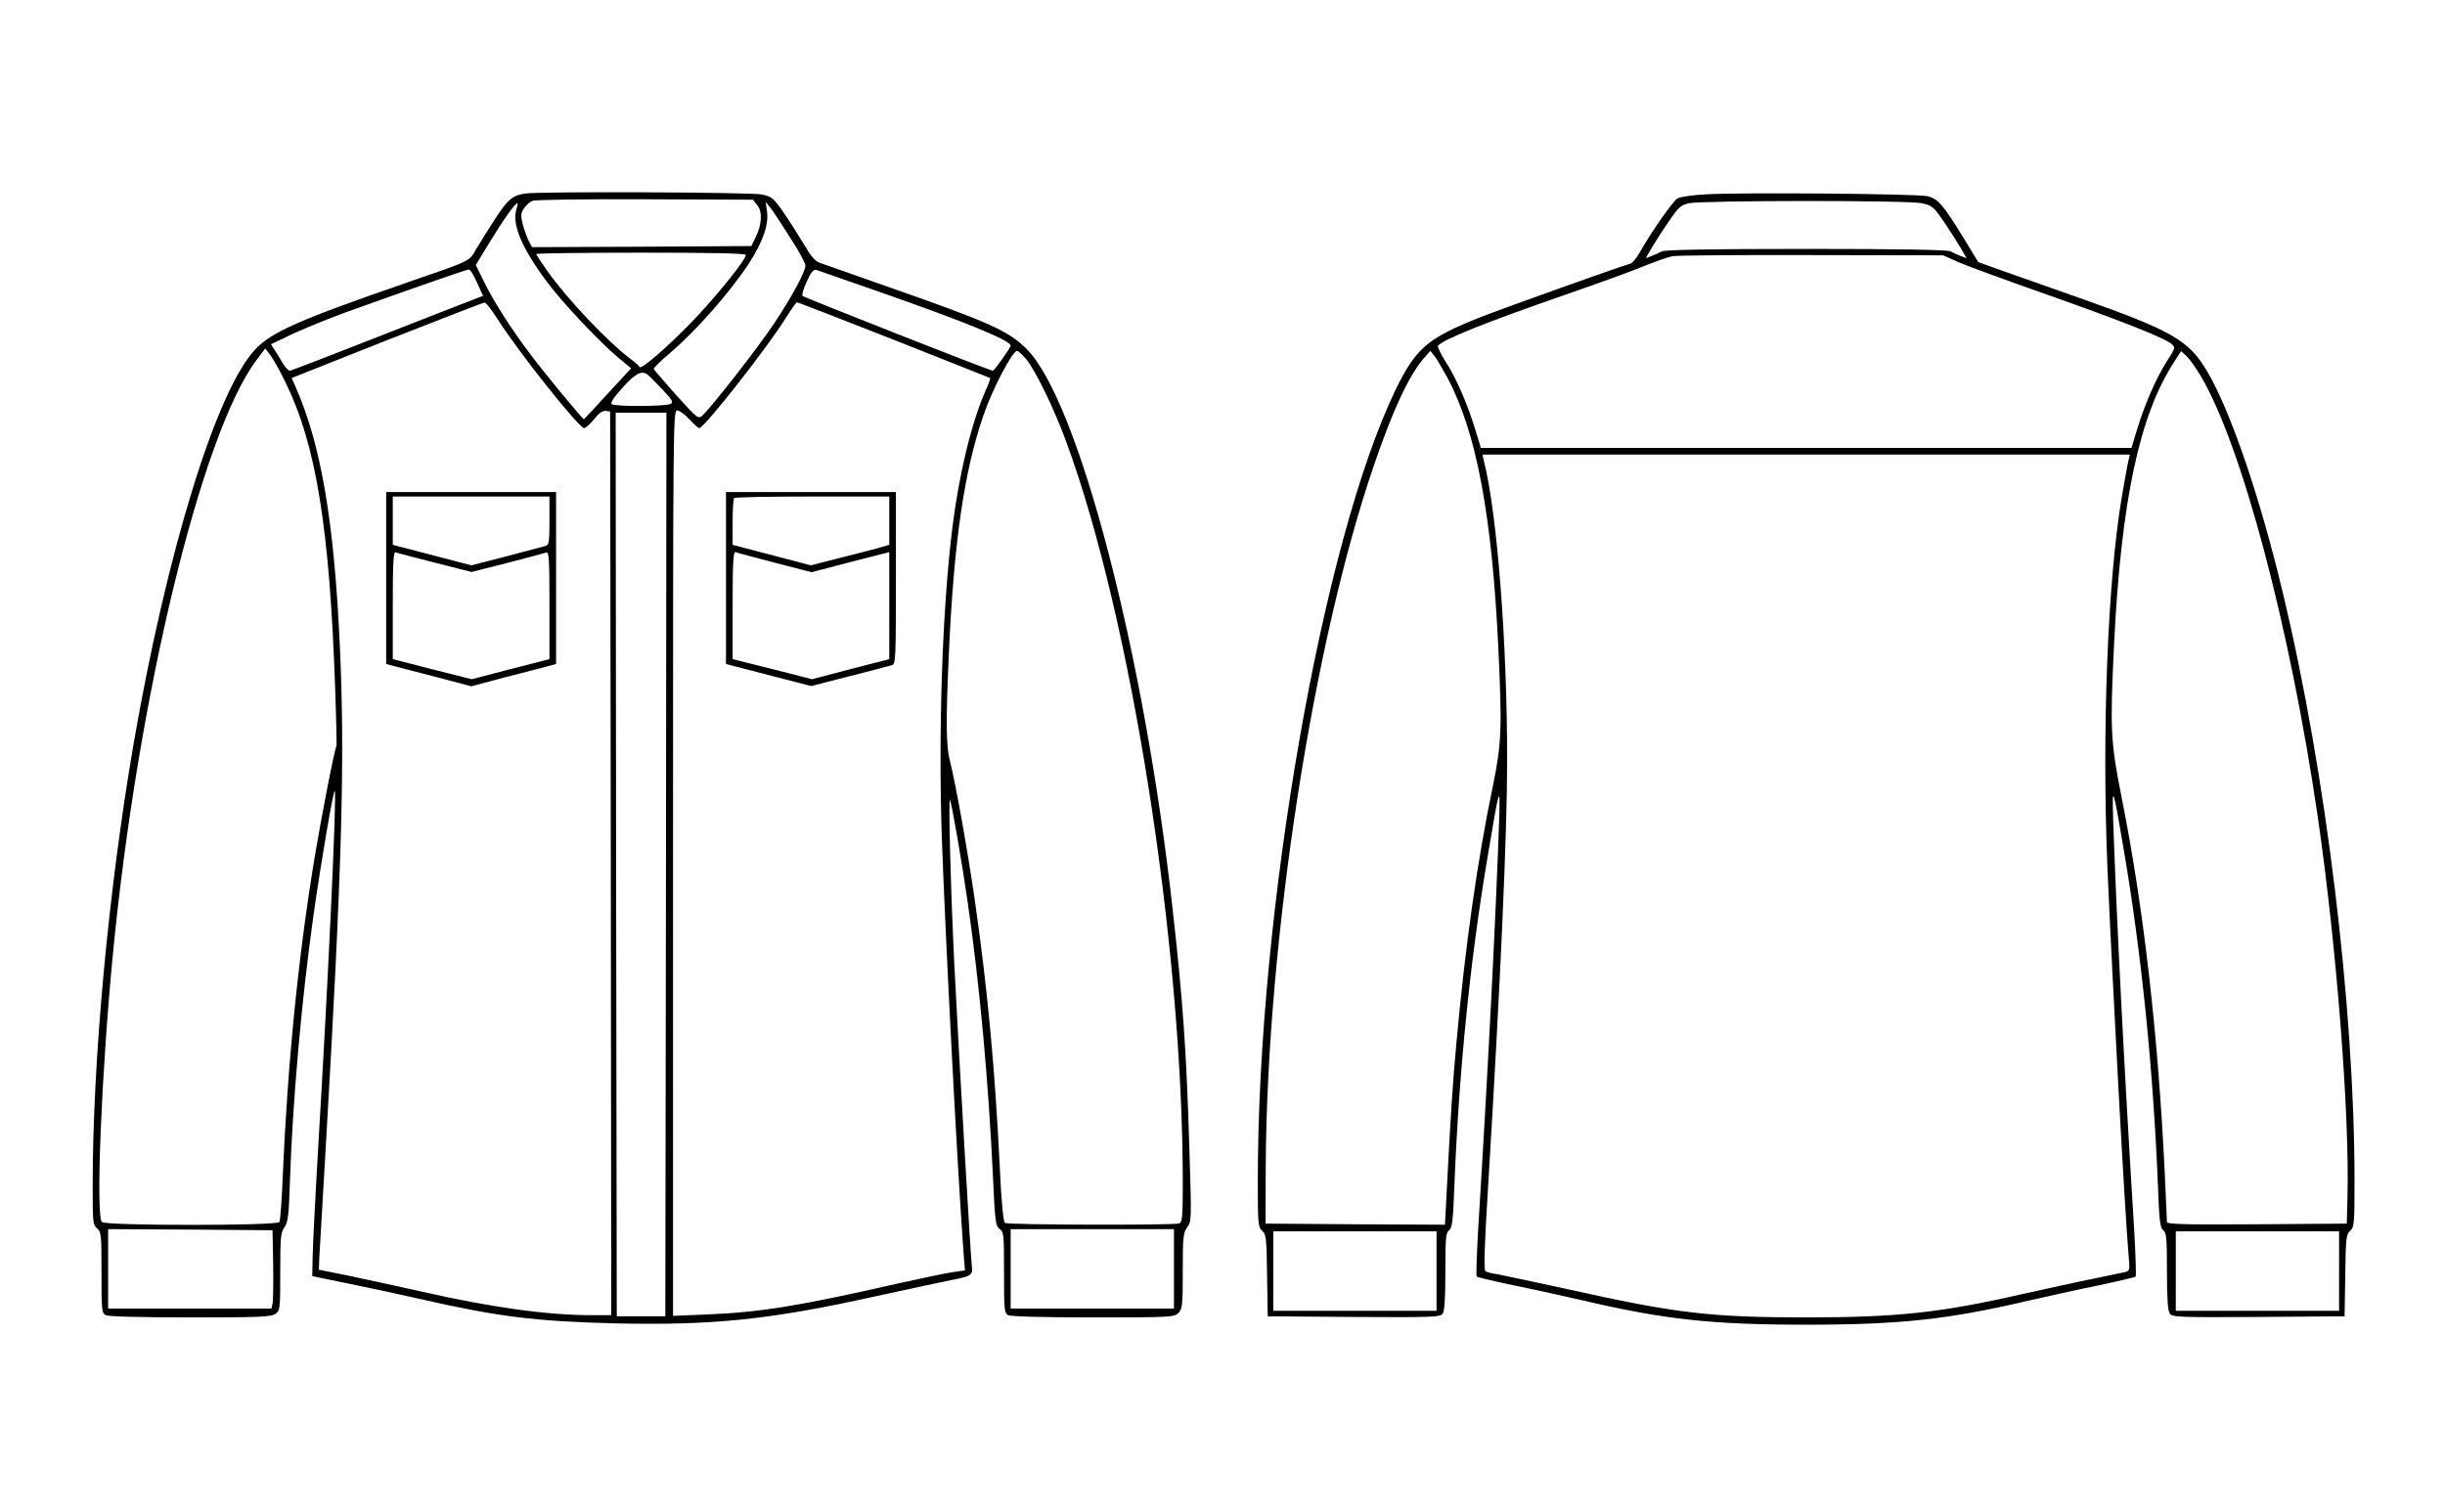 <?xml version="1.0" standalone="no"?>
<!DOCTYPE svg PUBLIC "-//W3C//DTD SVG 20010904//EN"
 "http://www.w3.org/TR/2001/REC-SVG-20010904/DTD/svg10.dtd">
<svg version="1.0" xmlns="http://www.w3.org/2000/svg"
 width="1108pt" height="685pt" viewBox="0 0 1108 685"
 preserveAspectRatio="xMidYMid meet">
<g transform="translate(0,685) scale(0.1,-0.1)"
fill="#000000" stroke="none">
<path d="M2380 5973 c-59 -9 -78 -26 -137 -116 -33 -51 -72 -113 -87 -139 -31
-53 -17 -47 -313 -149 -484 -167 -613 -224 -686 -302 -177 -187 -402 -921
-552 -1790 -114 -665 -185 -1431 -185 -2000 0 -165 1 -178 20 -194 19 -16 20
-30 20 -200 0 -170 1 -183 19 -193 13 -6 152 -10 383 -10 313 0 367 2 386 16
21 15 22 21 22 190 0 156 2 178 19 202 16 23 20 53 25 212 12 359 53 824 107
1205 33 234 90 567 96 561 10 -9 -30 -860 -73 -1581 -14 -236 -26 -472 -27
-524 l-2 -94 160 -33 c88 -18 239 -50 335 -72 347 -79 518 -100 875 -109 444
-10 701 16 1180 122 160 35 319 69 355 76 80 15 90 22 84 62 -5 38 -58 941
-79 1361 -16 320 -28 767 -20 751 8 -17 53 -273 79 -455 56 -383 95 -815 116
-1255 9 -203 12 -221 30 -234 19 -13 20 -25 20 -197 0 -171 1 -184 19 -194 13
-6 152 -10 385 -10 353 0 367 1 386 20 18 18 20 33 20 190 0 156 2 173 20 198
20 27 20 34 10 352 -13 442 -29 673 -76 1090 -129 1163 -428 2307 -663 2540
-83 82 -169 120 -626 280 -154 54 -293 103 -310 109 -22 8 -41 31 -72 84 -24
40 -65 105 -92 144 -47 67 -53 72 -101 82 -48 10 -1009 14 -1070 4z m1052 -53
c24 -30 21 -87 -8 -146 l-19 -39 -497 -3 -497 -2 -15 28 c-8 16 -20 50 -27 75
-10 40 -9 51 5 72 10 15 27 30 39 35 12 5 238 8 510 7 l489 -2 20 -25z m-1092
-19 c-20 -69 24 -173 134 -322 71 -97 240 -276 328 -350 l58 -48 -106 -115
c-58 -64 -107 -116 -108 -116 -6 0 -184 216 -243 295 -86 114 -165 237 -209
327 l-38 77 64 105 c57 94 115 176 125 176 2 0 0 -13 -5 -29z m1242 -130 c38
-58 68 -114 68 -124 0 -28 -63 -145 -142 -263 -70 -106 -285 -381 -325 -417
-19 -17 -22 -14 -119 93 -54 61 -100 114 -102 118 -1 4 32 37 74 72 120 102
275 279 359 408 62 97 89 173 81 232 l-6 45 23 -29 c12 -15 52 -76 89 -135z
m-202 -76 c0 -23 -138 -193 -245 -304 -115 -118 -230 -218 -237 -204 -1 5 -20
21 -40 36 -104 78 -290 274 -379 401 -27 38 -49 72 -49 75 0 3 214 6 475 6
310 0 475 -3 475 -10z m-1218 -126 l27 -60 -27 -10 c-15 -5 -210 -82 -433
-169 -223 -88 -410 -160 -416 -160 -6 0 -20 15 -31 33 -11 19 -27 46 -37 60
l-17 27 103 49 c57 26 163 69 234 95 267 96 550 195 560 195 6 0 22 -27 37
-60z m1827 -43 c386 -135 591 -219 591 -242 0 -10 -74 -114 -81 -114 -13 0
-853 331 -862 339 -4 4 4 33 19 65 19 43 31 56 43 53 9 -3 139 -48 290 -101z
m-1736 -119 c93 -148 370 -496 394 -497 7 0 27 18 45 40 22 28 39 40 53 38
l20 -3 3 -2047 2 -2048 -87 0 c-203 0 -455 35 -773 107 -113 25 -263 58 -335
73 l-130 26 2 55 c2 30 14 245 28 479 75 1288 89 1774 65 2295 -26 563 -85
907 -198 1166 l-20 46 431 171 c238 93 437 171 443 171 6 1 31 -32 57 -72z
m1798 -97 c238 -94 434 -172 436 -173 2 -2 -7 -28 -21 -58 -64 -146 -120 -378
-150 -619 -46 -372 -64 -917 -48 -1404 16 -454 69 -1477 98 -1877 l7 -86 -49
-7 c-27 -3 -139 -27 -249 -51 -456 -104 -629 -132 -877 -142 l-148 -6 0 2051
c0 2003 0 2052 19 2052 10 0 35 -18 55 -40 20 -22 40 -40 45 -40 22 0 312 369
394 502 23 37 45 68 49 68 4 0 202 -77 439 -170z m-2756 -195 c138 -283 199
-661 224 -1390 5 -137 7 -252 6 -255 -9 -14 -69 -324 -100 -510 -74 -449 -122
-934 -144 -1446 -4 -105 -11 -196 -15 -202 -10 -17 -787 -17 -804 0 -29 29 -2
679 49 1208 112 1167 401 2364 651 2698 l40 53 25 -33 c13 -18 44 -73 68 -123z
m3355 108 c42 -50 129 -229 183 -378 293 -795 526 -2278 527 -3346 0 -161 -2
-188 -16 -193 -23 -9 -777 -7 -790 2 -7 4 -16 93 -23 247 -22 448 -54 799
-112 1205 -31 219 -88 539 -114 641 -18 67 -19 180 -5 489 23 506 69 824 157
1079 40 117 131 291 152 291 5 0 24 -17 41 -37z m-1715 -71 c6 -4 35 -34 65
-65 45 -47 52 -59 40 -67 -18 -12 -250 -13 -267 -2 -9 6 6 28 48 75 58 65 87
80 114 59z m83 -2219 l-3 -2048 -110 0 -110 0 -3 2048 -2 2047 115 0 115 0 -2
-2047z m-1780 -1813 c1 -85 0 -165 -3 -177 l-5 -23 -370 0 -370 0 0 180 0 180
373 -2 372 -3 3 -155z m4082 -20 l0 -180 -370 0 -370 0 0 180 0 180 370 0 370
0 0 -180z"/>
<path d="M1750 4230 l0 -389 38 -10 c20 -5 107 -28 192 -50 l156 -41 154 41
c85 22 172 44 193 50 l37 10 0 389 0 390 -385 0 -385 0 0 -390z m740 261 c0
-96 -2 -110 -17 -115 -10 -3 -90 -24 -178 -47 l-159 -41 -141 37 c-77 20 -157
41 -177 46 l-38 10 0 109 0 110 355 0 355 0 0 -109z m-519 -191 l166 -42 162
41 c88 23 168 44 176 47 13 5 15 -26 15 -238 l0 -245 -176 -45 -176 -46 -179
45 -179 46 0 245 c0 197 3 243 13 239 7 -3 88 -24 178 -47z"/>
<path d="M3290 4230 l0 -389 38 -10 c20 -5 107 -28 193 -50 l155 -40 175 45
c96 24 182 47 192 50 16 5 17 33 17 395 l0 389 -385 0 -385 0 0 -390z m740
261 l0 -110 -52 -15 c-29 -8 -110 -29 -179 -46 l-125 -32 -140 37 c-76 20
-156 41 -176 46 l-38 10 0 103 c0 56 3 106 7 109 3 4 163 7 355 7 l348 0 0
-109z m-519 -191 l167 -43 176 46 176 45 0 -242 0 -243 -175 -45 -175 -46
-180 46 -180 45 0 245 c0 191 3 243 13 240 6 -3 87 -24 178 -48z"/>
<path d="M7724 5969 c-55 -3 -110 -11 -122 -18 -20 -11 -121 -155 -173 -248
-13 -23 -31 -44 -39 -47 -72 -22 -590 -207 -680 -243 -240 -95 -293 -140 -384
-326 -332 -683 -626 -2363 -626 -3584 0 -199 1 -213 20 -231 18 -16 20 -34 22
-203 l3 -184 390 -3 c358 -2 391 -1 403 15 8 12 12 67 12 191 0 152 2 176 17
187 14 11 18 42 24 206 21 518 71 1015 150 1484 54 322 58 338 53 175 -15
-433 -48 -1096 -96 -1872 -6 -109 -9 -200 -6 -203 3 -3 79 -21 169 -40 90 -18
232 -50 316 -69 368 -86 583 -109 1008 -109 425 0 640 23 1008 109 84 19 226
51 316 69 90 19 166 37 169 40 3 3 0 94 -6 203 -48 775 -81 1436 -96 1872 -5
160 0 146 49 -145 80 -468 133 -996 154 -1514 6 -164 10 -195 24 -206 15 -11
17 -35 17 -187 0 -124 4 -179 13 -191 11 -16 44 -17 402 -15 l390 3 3 184 c2
169 4 187 22 203 19 18 20 32 20 226 0 789 -129 1850 -325 2666 -103 433 -238
828 -344 1005 -83 140 -159 183 -578 331 -126 44 -280 99 -343 121 l-115 41
-68 112 c-92 149 -114 175 -162 187 -46 11 -858 18 -1011 8z m985 -40 c46 -10
53 -15 99 -82 27 -40 61 -93 77 -120 l27 -47 -27 10 c-14 5 -35 15 -46 21 -14
7 -221 11 -654 11 -433 0 -640 -4 -654 -11 -11 -6 -32 -16 -46 -21 l-27 -10
27 47 c16 27 50 80 78 120 43 64 54 73 90 82 60 13 994 14 1056 0z m171 -269
c41 -18 220 -83 396 -145 332 -117 530 -195 564 -223 19 -17 19 -18 -21 -80
-48 -76 -99 -192 -134 -307 l-26 -85 -1474 0 -1474 0 -26 85 c-35 114 -85 231
-134 306 -22 35 -37 67 -35 71 17 27 205 103 579 233 154 53 318 113 365 133
47 19 101 38 120 41 19 4 303 6 630 5 l595 -1 75 -33z m-2321 -521 c131 -246
202 -620 231 -1224 17 -364 15 -434 -24 -623 -72 -346 -126 -731 -165 -1158
-18 -195 -26 -314 -47 -722 l-6 -112 -406 2 -407 3 1 265 c6 1016 212 2356
488 3165 86 253 161 414 228 491 l30 34 19 -24 c10 -13 36 -57 58 -97z m3413
9 c187 -314 407 -1144 533 -2010 84 -584 143 -1338 133 -1713 l-3 -120 -407
-3 c-323 -2 -408 0 -408 10 0 7 -5 108 -10 223 -30 627 -96 1205 -196 1704
-50 252 -52 309 -34 686 32 654 115 1045 274 1287 l30 47 24 -22 c13 -12 42
-52 64 -89z m-326 -384 c-4 -15 -18 -90 -31 -168 -64 -381 -90 -1063 -65
-1671 22 -513 79 -1570 96 -1762 6 -70 6 -72 -17 -78 -13 -3 -78 -16 -144 -30
-66 -13 -210 -45 -319 -69 -372 -85 -569 -106 -981 -106 -433 0 -592 19 -1068
125 -161 35 -311 67 -333 71 -23 3 -46 9 -52 13 -9 5 -5 114 13 407 54 888 85
1574 85 1908 0 536 -45 1120 -106 1360 l-6 26 1467 0 1467 0 -6 -26z m-3136
-3674 l0 -180 -370 0 -370 0 0 180 0 180 370 0 370 0 0 -180z m4090 0 l0 -180
-370 0 -370 0 0 180 0 180 370 0 370 0 0 -180z"/>
</g>
</svg>
